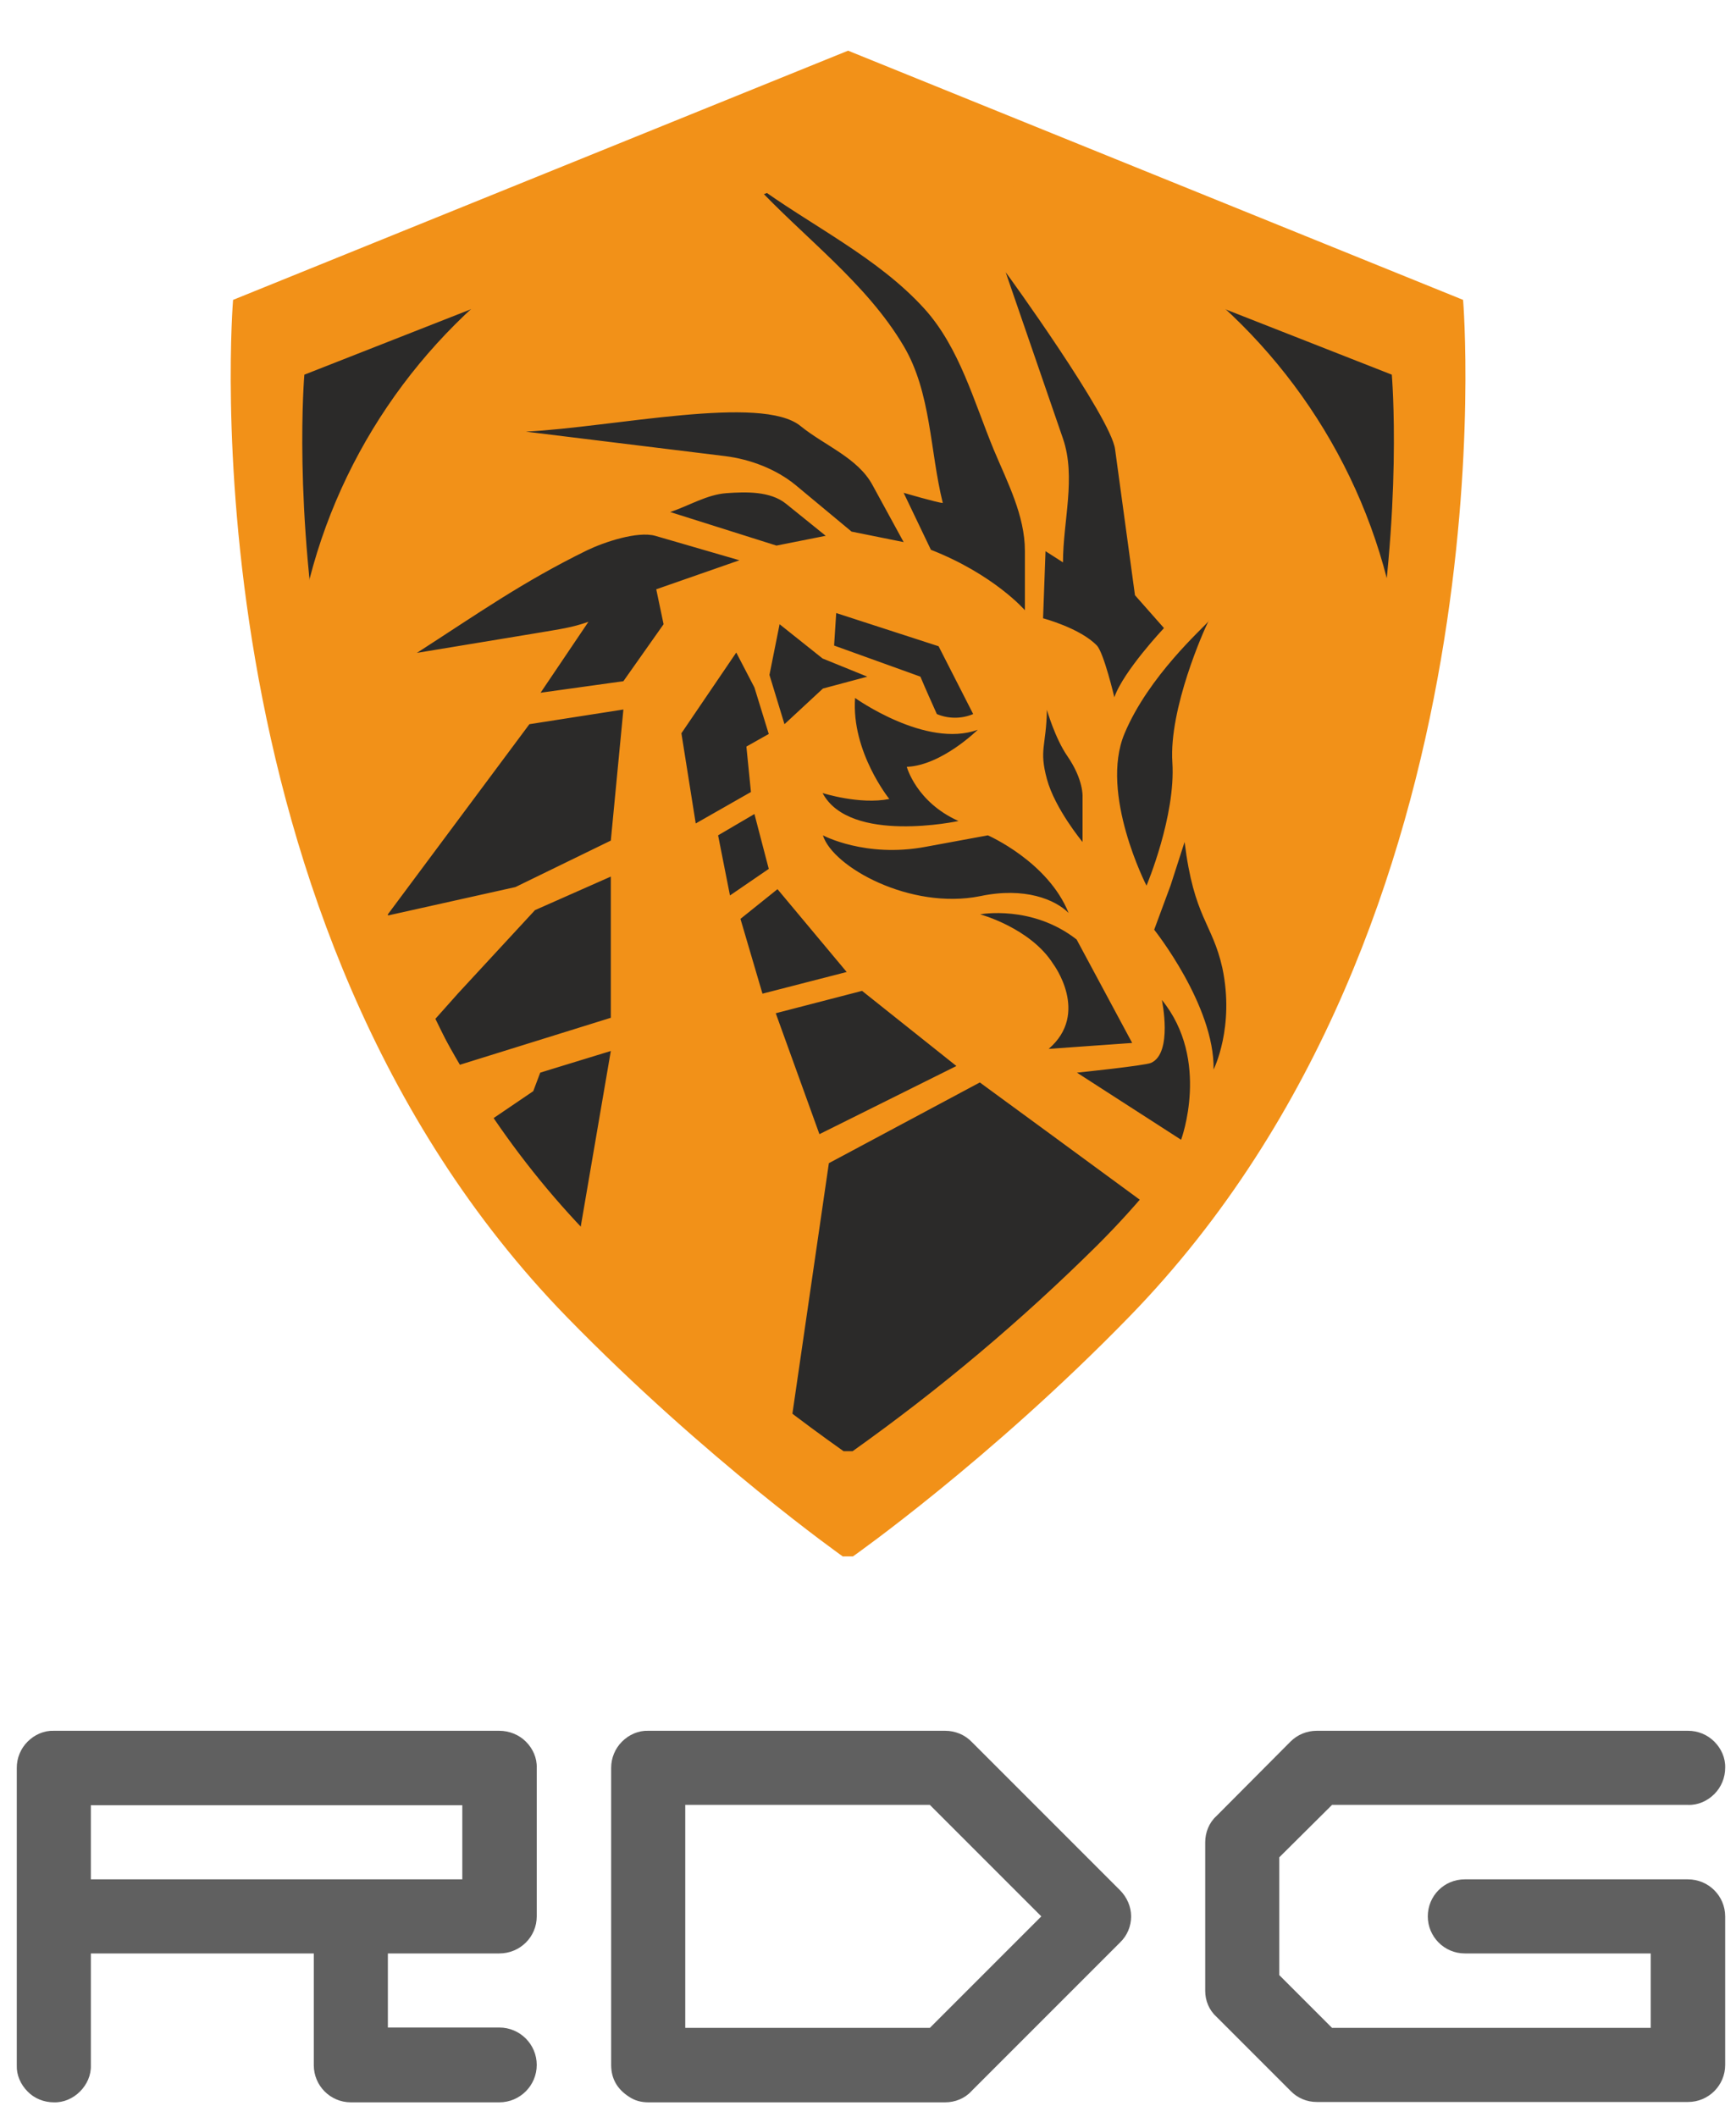 <?xml version="1.0" encoding="utf-8"?>
<!-- Generator: Adobe Illustrator 27.3.1, SVG Export Plug-In . SVG Version: 6.00 Build 0)  -->
<svg version="1.1" id="Layer_1" xmlns="http://www.w3.org/2000/svg" xmlns:xlink="http://www.w3.org/1999/xlink" x="0px" y="0px"
	 viewBox="0 0 496.8 605.6" style="enable-background:new 0 0 496.8 605.6;" xml:space="preserve">
<style type="text/css">
	.st0{fill-rule:evenodd;clip-rule:evenodd;fill:#F29118;}
	.st1{fill-rule:evenodd;clip-rule:evenodd;fill:#2B2A29;}
	.st2{fill:#F29118;}
	.st3{fill:#606060;}
</style>
<g id="Слой_2">
	<g id="Слой_1-2">
		<path class="st0" d="M241.3,445.4c0,0-39.1-27.6-79.1-68.6C51.8,263.4,66.7,85.8,66.7,85.8l176-71.3l176,71.3
			c0,0,14.9,177.5-95.5,290.9c-40,41.1-79.1,68.6-79.1,68.6H241.3z"/>
		<path class="st1" d="M241.4,415.2c-24.9-17.6-48.3-37.3-69.9-58.8c-97.6-97.1-84.4-249.2-84.4-249.2l155.6-61.1l155.6,61.1
			c0,0,13.2,152.1-84.4,249.2c-21.7,21.5-45,41.1-69.9,58.8H241.4z"/>
		<path class="st2" d="M347.3,306c0.3-18.3-17-40-17-40l4.7-12.7l4-12.4c2.7,21.8,7.9,23.1,10.8,36C353.4,293.9,347.3,306,347.3,306
			L347.3,306z M338,326.1l-29.8-19.2c0,0,19.4-2,21.2-2.8c6.3-2.8,3.1-18,3.1-18C346.5,303.3,338,326.1,338,326.1L338,326.1z
			 M301.4,275.8c-6.5-10.3-20.9-14.2-20.9-14.2s14.8-2.8,27.6,7.2l15.9,29.6l-23.9,1.7C312,289.9,301.4,275.8,301.4,275.8z
			 M235.5,239c0,0,12.1,6.5,29.3,3.3l17.9-3.3c0,0,17.2,7.5,23.1,22.2c-3.8-3.8-12.5-7.5-25.3-4.8
			C260.6,260.4,238.3,248.1,235.5,239L235.5,239z M234.5,324.5L222,289.9l24.7-6.4l27,21.5L234.5,324.5L234.5,324.5z M211.9,262.9
			l10.6-8.5l19.8,23.7l-24.1,6.2L211.9,262.9L211.9,262.9z M205.5,239l10.4-6.1l4.1,15.7l-11.1,7.6L205.5,239z M195,209.8l15.7-23.1
			l5.2,10l4.1,13.3l-6.4,3.6l1.3,13l-15.8,9L195,209.8z M178.4,194.9l-23.7,3.3l13.7-20.3c-4.8,1.7-8.2,2.1-14,3.1l-35.1,5.8
			c17.4-11.2,30.2-20.3,48.8-29.4c4.8-2.3,14.3-5.5,19.4-4.1l24.1,7l-23.8,8.3l2.1,10L178.4,194.9L178.4,194.9z M174.8,240.5
			l-27.3,13.3l-36.8,8.2l40.8-54.8l26.9-4.2L174.8,240.5L174.8,240.5z M174.8,291.2l-43.7,13.6l-6.5-13.3l6.5-7.3l22-23.8l21.7-9.6
			L174.8,291.2L174.8,291.2z M229.1,121.9c6.9,5.6,16.4,9.1,20.6,16.9l8.9,16.3l-14.9-3l-16-13.3c-5.6-4.6-13-7.4-20.2-8.3l-57-7
			C175.7,122.2,218,112.8,229.1,121.9L229.1,121.9z M238.7,184.7l0.6-9.3l29.3,9.5l9.9,19.4c-3.3,1.4-7.1,1.4-10.4,0
			c-1.6-3.6-3.2-7.1-4.7-10.7L238.7,184.7L238.7,184.7z M191.8,146.5c5.4-1.8,10.5-5,16.1-5.4c5.6-0.4,12.5-0.6,17,3l11.4,9.2
			l-14.1,2.8L191.8,146.5z M223.1,178.6l12.3,9.8l12.8,5.2l-12.7,3.4l-11,10.2l-4.3-14.1L223.1,178.6L223.1,178.6z M274.3,234.9
			c0,0-31.1,6.7-38.9-8c0,0,10.6,3.4,19.1,1.7c0,0-10.9-13.5-9.8-28.9c0,0,20.3,14.5,35.1,9.1c0,0-10.3,10.2-20.3,10.6
			C259.5,219.4,262.2,229.5,274.3,234.9z M264.6,88.4c10,11.1,14.1,26.5,19.8,40.3c3.9,9.3,8.9,18.8,8.9,28.9v17
			c0,0-8.8-10.2-26.9-17.3l-7.8-16.3c0,0,9.9,2.9,11.2,2.9c-3.7-14.9-3.3-31.6-11.2-44.9c-10.7-18.1-28.5-31-42.8-46.4
			C232.1,64.6,251.1,73.5,264.6,88.4L264.6,88.4z M309.8,227.9v13c0,0-7.9-9.5-10.2-18s-0.2-9.3,0-19.8c0,0,2.3,8.1,5.9,13.3
			C310.1,223.1,309.8,227.9,309.8,227.9L309.8,227.9z M319.1,128.5l5.7,41.8l8.3,9.4c0,0-11.6,12.3-14.2,19.8c0,0-3-12.7-5-14.8
			c-4.8-5-15.4-7.8-15.4-7.8l0.7-19.2l5,3.2c0-11.8,3.8-24.3,0-35.4l-16.4-47.6C287.9,77.9,317.9,119.4,319.1,128.5L319.1,128.5z
			 M345.9,177.6c0,0.1-0.1,0.1-0.1,0.2c-1.2,2.3-11.3,24.9-10.3,40.3c1,15.4-7.4,35.3-7.4,35.3s-13.5-26.3-6.3-43.5
			c6.9-16.5,22.5-30.2,24-32.1C345.8,177.6,345.9,177.5,345.9,177.6L345.9,177.6z M242.8,46.1c-87.8,0-159.2,71.4-159.2,159.2
			c0,45,19.1,88,52.5,118.1l16.5-11.2l2-5.3l2.9-0.9l17.3-5.3l-9.8,57.2c20,10.8,37.4,47.7,61.4,49.1l10.8-74.2l43.2-23.1
			c0.4,0.3,35,25.6,46.8,34.3c46.4-27.8,74.7-80.7,74.7-138.6C402,117.6,330.6,46.2,242.8,46.1L242.8,46.1z"/>
	</g>
</g>
<g id="Слой_2_00000003808681331176373160000000373235183176068275_">
	<g id="Слой_1-2_00000021110868181987666070000004202521465916187545_">
		<path class="st3" d="M132.3,537.7v-21.2H26v21.2H132.3z M142.9,495.2c2.8,0,5.6,1.1,7.6,3.1c2,2,3.2,4.7,3.1,7.5v42.5
			c0,5.9-4.8,10.6-10.7,10.6c0,0,0,0,0,0h-31.9v21.2h31.9c5.9,0,10.7,4.8,10.7,10.7s-4.8,10.7-10.7,10.7c0,0,0,0,0,0h-42.5
			c-5.9,0-10.6-4.8-10.6-10.6v-32H26v32c0.1,2.8-1.1,5.5-3.1,7.5c-2,2-4.7,3.2-7.5,3.1c-2.8,0-5.6-1.1-7.5-3.1c-2-2-3.2-4.7-3.1-7.5
			v-85.1c0-2.8,1.1-5.5,3.1-7.5c2-2,4.7-3.2,7.5-3.1H142.9z M266.1,580.2l31.9-31.9l-31.9-31.9h-70v63.8H266.1z M320.5,540.8
			c2,2,3.2,4.7,3.2,7.5c0,2.8-1.1,5.5-3.2,7.5L278,598.3c-1.9,2.1-4.7,3.2-7.5,3.2h-85c-2,0-3.9-0.5-5.5-1.6
			c-3.4-2.2-5.1-5.2-5.1-9.1v-85c0-2.8,1.1-5.5,3.1-7.5c2-2,4.7-3.2,7.5-3.1h85c2.8,0,5.6,1.1,7.6,3.2L320.5,540.8z M493.7,548.3
			v42.5c0,5.9-4.8,10.6-10.6,10.6H376.8c-2.8,0-5.5-1.1-7.5-3.2l-21.2-21.2c-2.1-1.9-3.2-4.6-3.2-7.4v-42.5c0-2.8,1.1-5.6,3.2-7.5
			l21.2-21.3c2-2,4.7-3.1,7.5-3.1h106.3c2.8,0,5.5,1.1,7.5,3.1c2,2,3.2,4.7,3.1,7.5c0,2.8-1.1,5.5-3.1,7.5c-2,2-4.7,3.2-7.5,3.1
			H381.2l-15.1,15v33.7l15.1,15.1h91.2v-21.3h-53.2c-5.9,0-10.6-4.8-10.6-10.6c0-5.9,4.7-10.6,10.6-10.6h63.8
			C489,537.7,493.7,542.5,493.7,548.3z"/>
	</g>
</g>
</svg>
